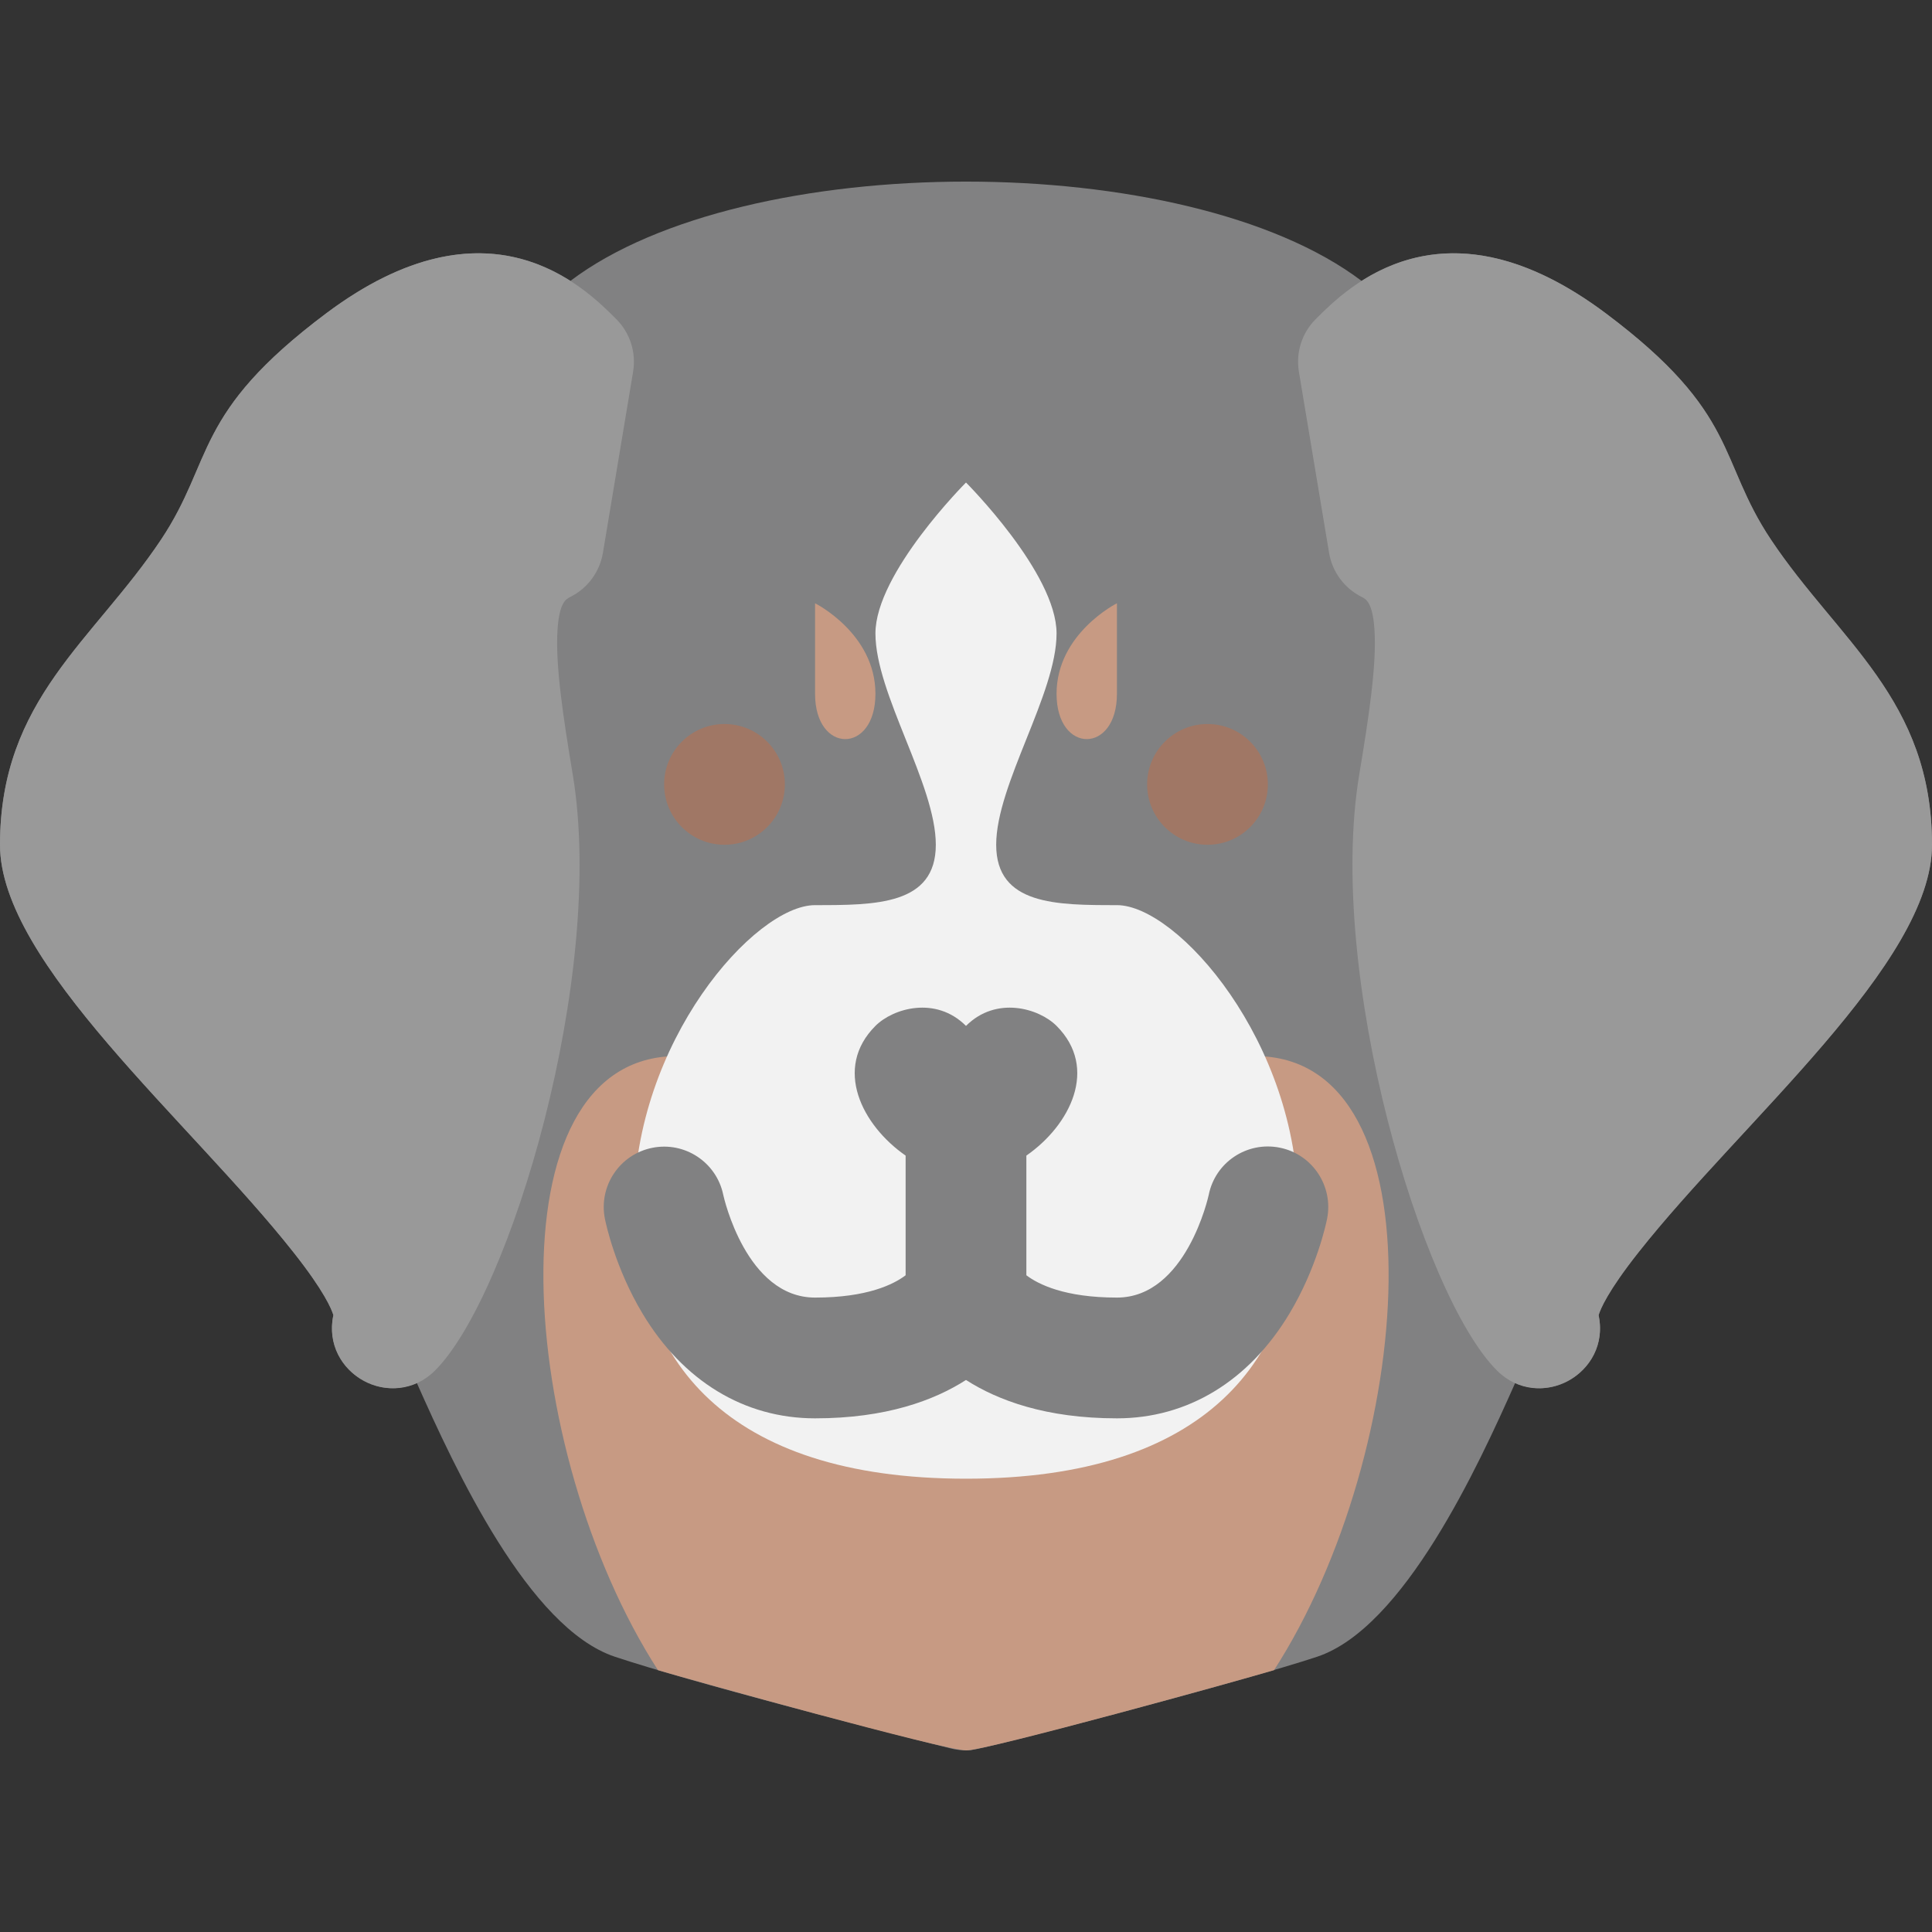 <svg id="Layer_1" enable-background="new 0 0 512 512" height="512" viewBox="0 0 512 512" width="512" xmlns="http://www.w3.org/2000/svg"><rect x="0" y="0" width="512" height="512" fill="#333333" stroke="none"/><path d="m512 223.871c0 31.393-50.45 73.354-77.8 108.03-8.15 10.31-10.09 15.06-10.55 16.62 2.732 12.781-10.204 23.253-22.11 17.97-9.873 22.24-29.513 64.896-52.48 72.56-18.658 6.222-85.93 23.984-91.9 24.78-2.052.114-3.9-.116-5.17-.47-20.774-5.196-68.543-17.497-89.05-24.31-22.807-7.61-42.288-49.602-52.48-72.56-12.08 5.303-24.811-5.333-22.11-17.97-.46-1.56-2.4-6.31-10.55-16.62-27.34-34.663-77.8-76.645-77.8-108.03 0-38.556 24.824-54.082 42.69-80.88 14.141-21.211 8.316-33.367 43.71-59.92 30.18-22.63 51.7-16.95 64.77-8.63 46.304-35.052 163.273-35.115 209.66 0 13.07-8.32 34.6-14 64.77 8.63 35.454 26.598 29.487 38.586 43.71 59.92 17.858 26.787 42.69 42.32 42.69 80.88z" fill="#818182"/><path d="m332.56 279.871c-69.6 0-76.56 64-76.56 64s-6.96-64-76.56-64c-50.39 0-42.4 104.88-5.07 162.74 7.968 2.365 75.849 21.26 81.71 21.26 5.515 0 72.481-18.568 81.55-21.26 37.33-57.86 45.32-162.74-5.07-162.74z" fill="#c79a83"/><path d="m296 239.871c-16 0-32 0-32-16s16-40 16-56-24-40-24-40-24 24-24 40 16 40 16 56-16 16-32 16-48 36.26-48 80c0 40 24 72 88 72s88-32 88-72c0-43.74-32-80-48-80z" fill="#f2f2f2"/><path d="m167.78 98.501-8 48c-.84 5.05-4.05 9.39-8.62 11.68-1.16.58-2.91 1.45-3.4 8.56-.65 9.35 1.53 23.55 4.02 38.5 8.86 53.135-16.604 138.074-36.47 157.94-11.183 11.218-30.295.943-26.96-14.66-.46-1.56-2.4-6.31-10.55-16.62-27.34-34.663-77.8-76.645-77.8-108.03 0-38.556 24.786-54.024 42.69-80.88 14.141-21.211 8.316-33.367 43.71-59.92 43.1-32.33 68.55-6.88 76.91 1.49 3.66 3.65 5.32 8.84 4.47 13.94z" fill="#999"/><path d="m512 223.871c0 31.393-50.45 73.354-77.8 108.03-8.15 10.31-10.09 15.06-10.55 16.62 3.326 15.56-15.755 25.901-26.96 14.66-19.915-19.874-45.297-105.001-36.47-157.94 2.49-14.95 4.67-29.15 4.02-38.5-.49-7.11-2.24-7.98-3.4-8.56-4.57-2.29-7.78-6.63-8.62-11.68l-8-48c-.85-5.1.81-10.29 4.47-13.94 8.36-8.37 33.81-33.81 76.91-1.49 35.454 26.598 29.487 38.586 43.71 59.92 17.886 26.829 42.69 42.32 42.69 80.88z" fill="#999"/><circle cx="192" cy="207.871" fill="#a07765" r="16"/><circle cx="320" cy="207.871" fill="#a07765" r="16"/><path d="m339.146 304.142c-8.668-1.732-17.086 3.846-18.819 12.511-.058.272-5.96 27.219-24.327 27.219-13.9 0-20.882-3.542-24-5.914v-31.715c11.616-8.064 19.199-23.172 8-34.371-4.686-4.687-16-8-24 0-8-8-19.314-4.687-24 0-11.199 11.199-3.616 26.307 8 34.371v31.715c-3.118 2.372-10.099 5.914-24 5.914-18.249 0-24.193-26.6-24.325-27.21-1.766-8.624-10.175-14.209-18.813-12.479-8.665 1.733-14.285 10.162-12.552 18.827.261 1.302 2.752 13.065 9.97 25.095 10.744 17.906 26.981 27.768 45.72 27.768 18.846 0 31.6-4.78 40-10.166 8.4 5.385 21.154 10.166 40 10.166 18.739 0 34.976-9.861 45.72-27.768 7.218-12.029 9.709-23.793 9.97-25.095 1.732-8.666-3.878-17.136-12.544-18.868z" fill="#818182"/><g fill="#c79a83"><path d="m216 159.871s16 8 16 24-16 16-16 0 0-16 0-24z"/><path d="m296 159.871s-16 8-16 24 16 16 16 0 0-16 0-24z"/></g></svg>